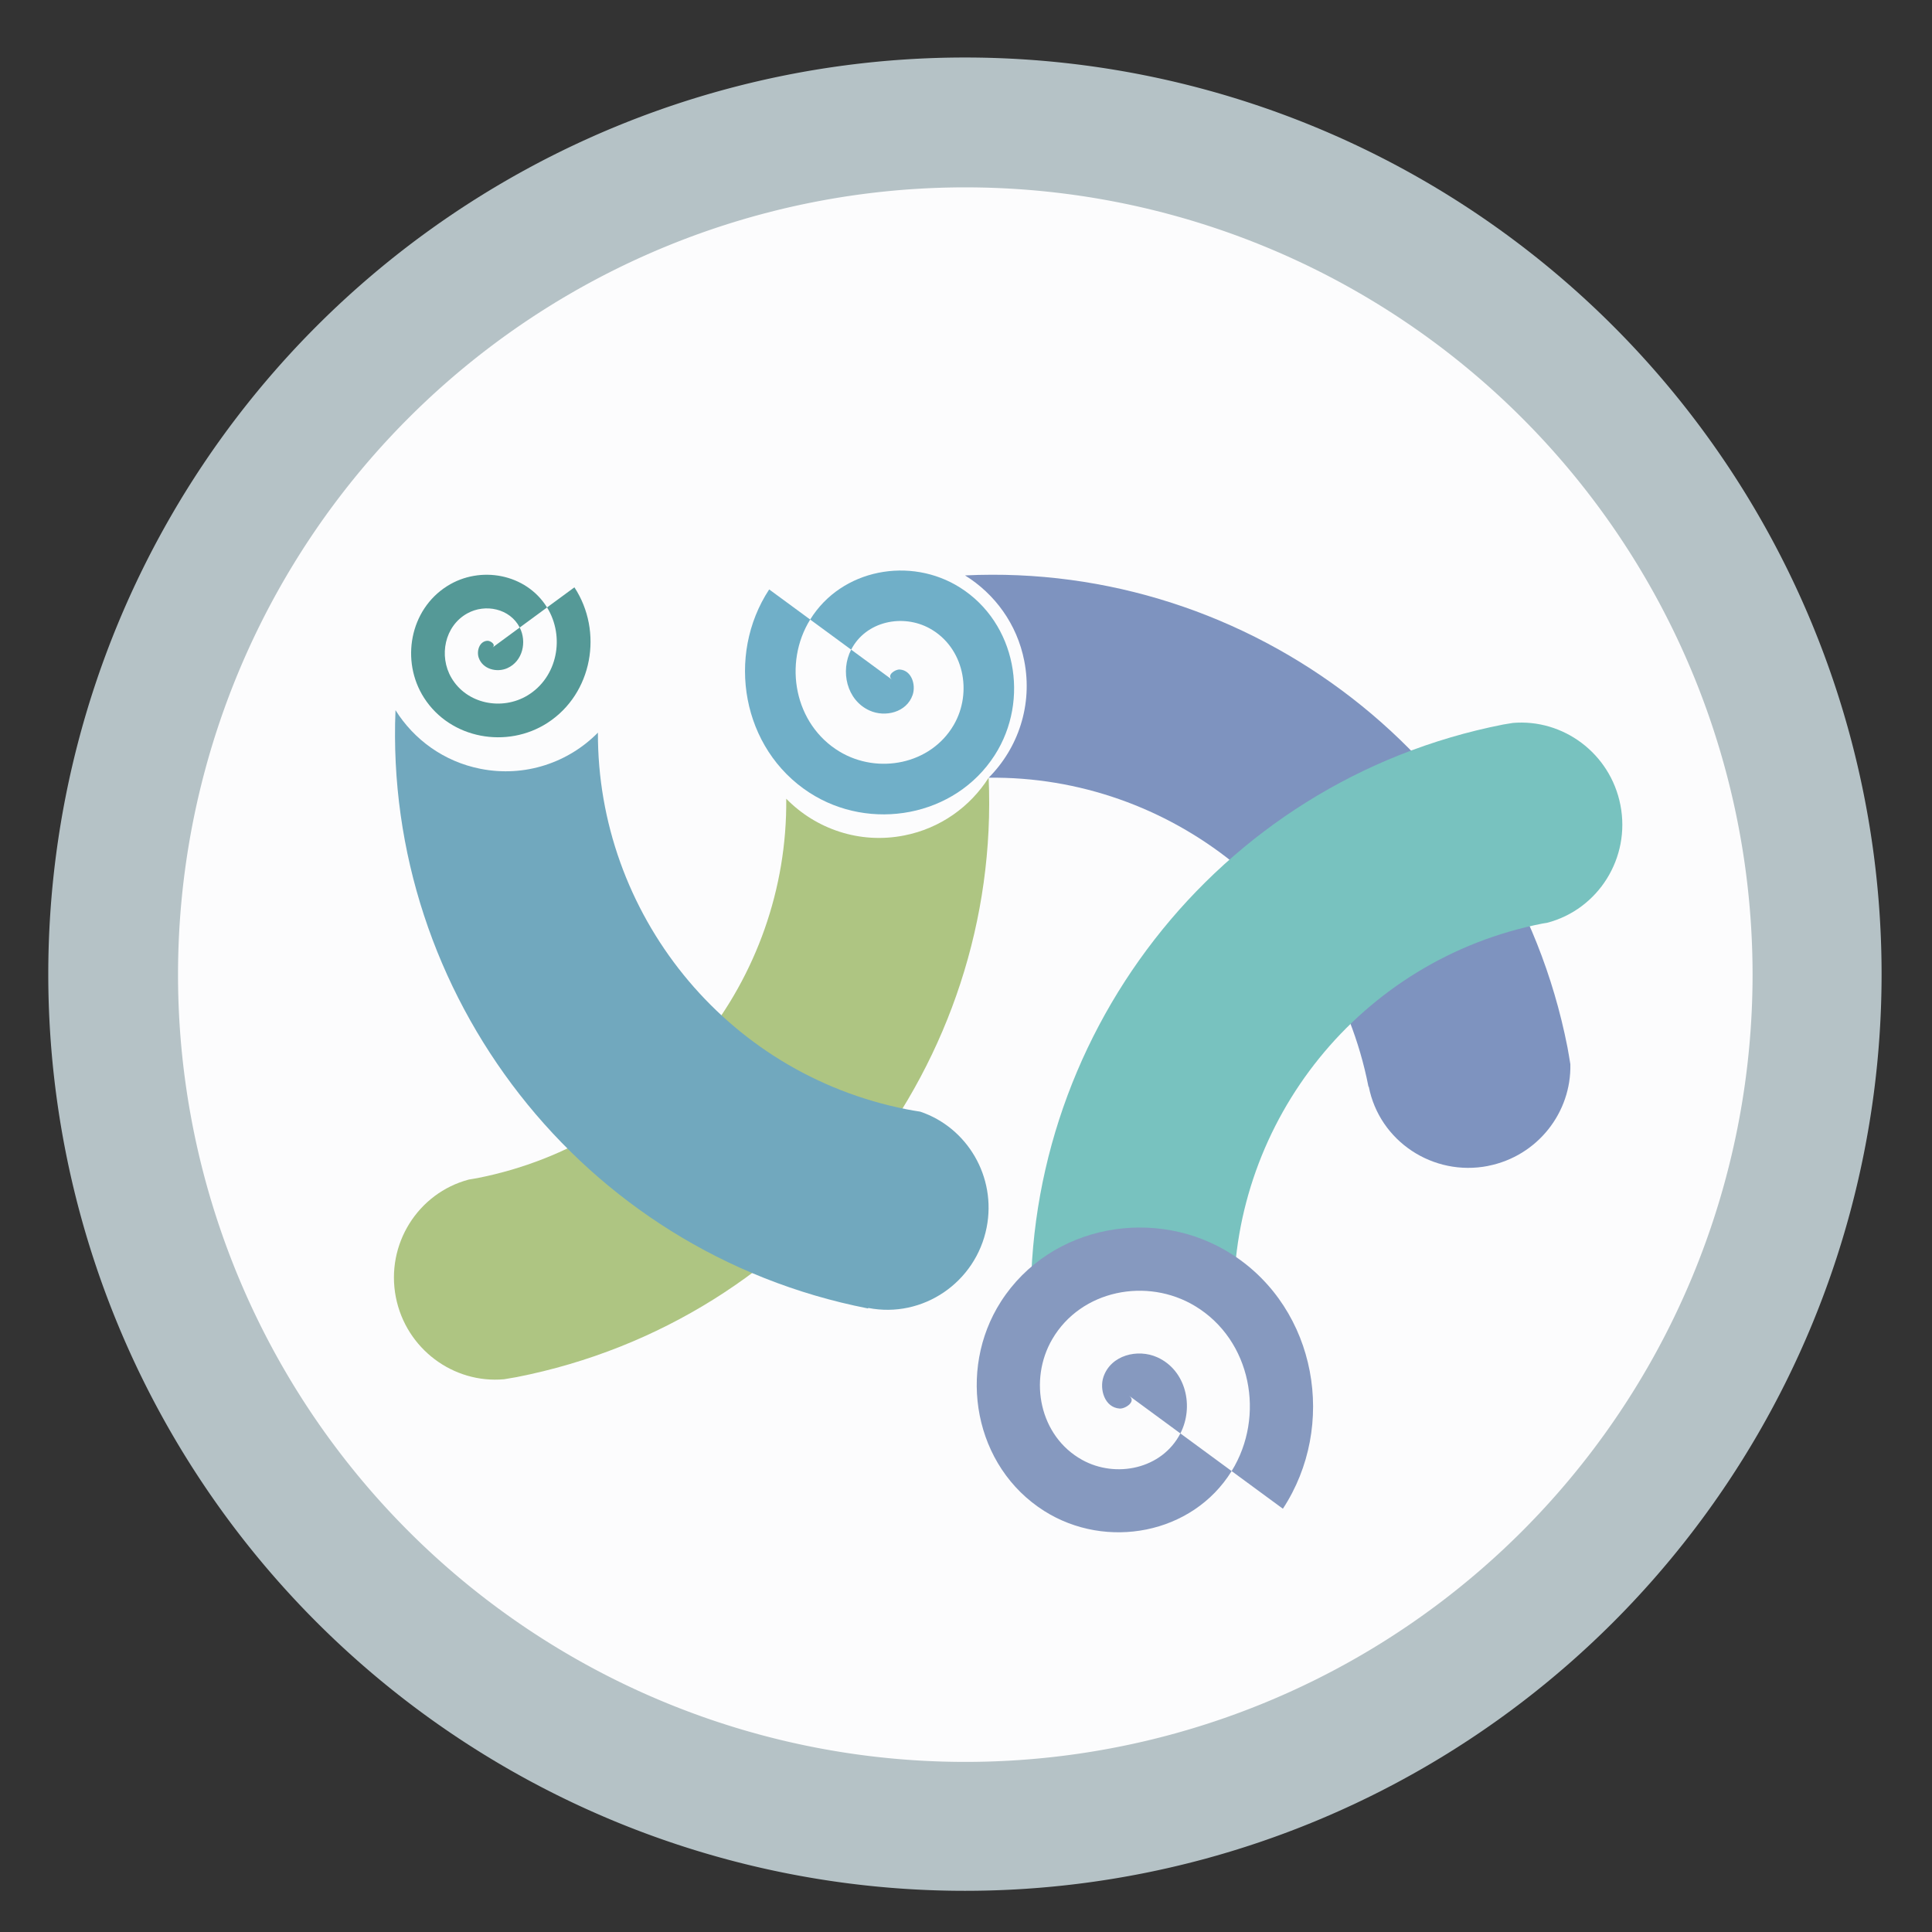 <?xml version="1.0" encoding="UTF-8" standalone="no"?>
<svg
   height="48"
   width="48"
   version="1.1"
   id="svg18"
   sodipodi:docname="barrier.svg"
   inkscape:version="1.1.2 (0a00cf5339, 2022-02-04)"
   xmlns:inkscape="http://www.inkscape.org/namespaces/inkscape"
   xmlns:sodipodi="http://sodipodi.sourceforge.net/DTD/sodipodi-0.dtd"
   xmlns="http://www.w3.org/2000/svg"
   xmlns:svg="http://www.w3.org/2000/svg"
   xmlns:rdf="http://www.w3.org/1999/02/22-rdf-syntax-ns#"
   xmlns:cc="http://creativecommons.org/ns#"
   xmlns:dc="http://purl.org/dc/elements/1.1/">
  <rect width="100%" height="100%" fill="#333333" stroke="none"/>
  <defs
     id="defs22" />
  <sodipodi:namedview
     pagecolor="#ffffff"
     bordercolor="#666666"
     borderopacity="1"
     objecttolerance="10"
     gridtolerance="10"
     guidetolerance="10"
     inkscape:pageopacity="0"
     inkscape:pageshadow="2"
     inkscape:window-width="1920"
     inkscape:window-height="1028"
     id="namedview20"
     showgrid="true"
     inkscape:zoom="9.8333334"
     inkscape:cx="8.1864406"
     inkscape:cy="31.576271"
     inkscape:window-x="0"
     inkscape:window-y="24"
     inkscape:window-maximized="1"
     inkscape:current-layer="svg18"
     inkscape:pagecheckerboard="0">
    <inkscape:grid
       type="xygrid"
       id="grid834" />
  </sodipodi:namedview>
  <path
     id="circle2"
     style="opacity:0.99;fill:#b7c4c8"
     transform="matrix(1.721 0 0 1.721 -17.229 -30.069)"
     d="M 37.174,31.535 A 13.233,13.233 0 0 1 23.941,44.768 13.233,13.233 0 0 1 10.708,31.535 13.233,13.233 0 0 1 23.941,18.302 13.233,13.233 0 0 1 37.174,31.535 Z" />
  <path
     id="path4490"
     style="opacity:1;fill:#fcfcfd;stroke-width:18.337;stroke-linecap:round;stroke-linejoin:bevel;fill-opacity:1"
     d="M 43.542,24.214 A 19.559,19.559 0 0 1 23.983,43.774 19.559,19.559 0 0 1 4.423,24.214 19.559,19.559 0 0 1 23.983,4.655 19.559,19.559 0 0 1 43.542,24.214 Z" />
  <path
     class="st1"
     d="M 36.972,28.967 C 35.603,29.236 34.272,28.353 34.007,26.998 L 34,27 c -0.001,-0.004 -0.002,-0.006 -0.002,-0.009 -0.898,-4.564 -4.941,-7.723 -9.435,-7.669 0.732,-0.733 1.1,-1.808 0.884,-2.905 -0.18,-0.917 -0.736,-1.665 -1.471,-2.121 7.086,-0.343 13.559,4.561 14.967,11.723 0.028,0.142 0.048,0.282 0.072,0.421 0.028,1.199 -0.816,2.284 -2.043,2.526"
     id="path3758"
     style="fill:#7e93bf;stroke-width:0.062" />
  <path
     class="st3"
     d="m 9.835,32.23 c -0.257,-1.314 0.548,-2.589 1.812,-2.924 0.072,-0.014 0.145,-0.022 0.216,-0.037 4.56,-0.898 7.716,-4.936 7.671,-9.425 0.733,0.751 1.821,1.132 2.93,0.913 0.902,-0.177 1.641,-0.716 2.099,-1.435 0.303,7.055 -4.59,13.488 -11.728,14.892 -0.104,0.019 -0.207,0.035 -0.311,0.053 -1.261,0.114 -2.436,-0.755 -2.689,-2.037"
     id="path3762"
     style="fill:#aec582;stroke-width:0.062" />
  <path
     class="st0"
     d="m 21.57,32.495 c 1.352,0.266 2.674,-0.63 2.943,-1.999 0.247,-1.257 -0.479,-2.482 -1.649,-2.877 -0.113,-0.017 -0.226,-0.037 -0.337,-0.058 -4.538,-0.893 -7.687,-4.896 -7.672,-9.359 -0.73,0.743 -1.814,1.117 -2.917,0.899 -0.911,-0.179 -1.655,-0.728 -2.112,-1.457 -0.29,7.044 4.602,13.461 11.729,14.862 0.003,0.001 0.008,0.001 0.013,0.001 z"
     id="path3756"
     style="fill:#71a8be;stroke-width:0.062" />
  <path
     class="st2"
     d="m 37.577,17.962 c 1.258,-0.112 2.43,0.756 2.681,2.036 0.259,1.317 -0.55,2.596 -1.818,2.928 -0.04,0.007 -0.078,0.011 -0.117,0.019 -4.542,0.894 -7.693,4.903 -7.671,9.37 -0.733,-0.723 -1.802,-1.084 -2.891,-0.87 -0.927,0.181 -1.682,0.747 -2.135,1.494 -0.329,-7.074 4.571,-13.533 11.724,-14.939 0.075,-0.014 0.15,-0.023 0.226,-0.037"
     id="path3760"
     style="fill:#78c2bf;stroke-width:0.062" />
  <path
     style="fill:#8699bf;fill-opacity:1;fill-rule:evenodd;stroke-width:0.093"
     id="path3860"
     d="m 28.052,34.677 c 0.192,0.141 -0.095,0.328 -0.234,0.318 -0.376,-0.025 -0.506,-0.482 -0.403,-0.786 0.184,-0.544 0.852,-0.707 1.339,-0.487 0.714,0.323 0.914,1.227 0.572,1.891 -0.456,0.885 -1.604,1.123 -2.443,0.656 -1.056,-0.587 -1.332,-1.981 -0.741,-2.996 0.716,-1.229 2.359,-1.543 3.548,-0.825 1.401,0.845 1.753,2.737 0.91,4.1 -0.974,1.574 -3.116,1.964 -4.653,0.994 -1.747,-1.102 -2.176,-3.494 -1.079,-5.205 1.231,-1.92 3.872,-2.387 5.757,-1.163 2.093,1.359 2.598,4.251 1.248,6.31" />
  <path
     style="fill:#70afc8;fill-opacity:1;fill-rule:evenodd;stroke-width:0.075"
     id="path3860-3"
     d="m 22.166,16.889 c -0.153,-0.113 0.076,-0.262 0.187,-0.255 0.301,0.02 0.404,0.386 0.322,0.629 -0.147,0.436 -0.682,0.566 -1.071,0.39 -0.571,-0.258 -0.731,-0.982 -0.457,-1.513 0.365,-0.708 1.283,-0.898 1.955,-0.525 0.845,0.469 1.066,1.585 0.593,2.397 -0.573,0.983 -1.887,1.234 -2.838,0.66 -1.121,-0.676 -1.403,-2.19 -0.728,-3.28 0.779,-1.259 2.492,-1.572 3.722,-0.795 1.397,0.882 1.741,2.795 0.863,4.164 -0.985,1.536 -3.098,1.91 -4.606,0.931 -1.674,-1.087 -2.079,-3.401 -0.998,-5.048" />
  <path
     style="fill:#559997;fill-opacity:1;fill-rule:evenodd;stroke-width:0.05"
     id="path3860-3-5"
     d="m 12.233,16.09 c 0.102,-0.075 -0.051,-0.175 -0.125,-0.17 -0.201,0.013 -0.27,0.257 -0.215,0.419 0.098,0.29 0.455,0.377 0.714,0.26 0.381,-0.172 0.487,-0.655 0.305,-1.009 -0.243,-0.472 -0.855,-0.599 -1.303,-0.35 -0.563,0.313 -0.711,1.057 -0.395,1.598 0.382,0.655 1.258,0.823 1.892,0.44 0.747,-0.451 0.935,-1.46 0.485,-2.187 -0.52,-0.839 -1.662,-1.048 -2.481,-0.53 -0.932,0.588 -1.16,1.863 -0.575,2.776 0.656,1.024 2.065,1.273 3.071,0.62 1.116,-0.725 1.386,-2.267 0.665,-3.365" />
</svg>
